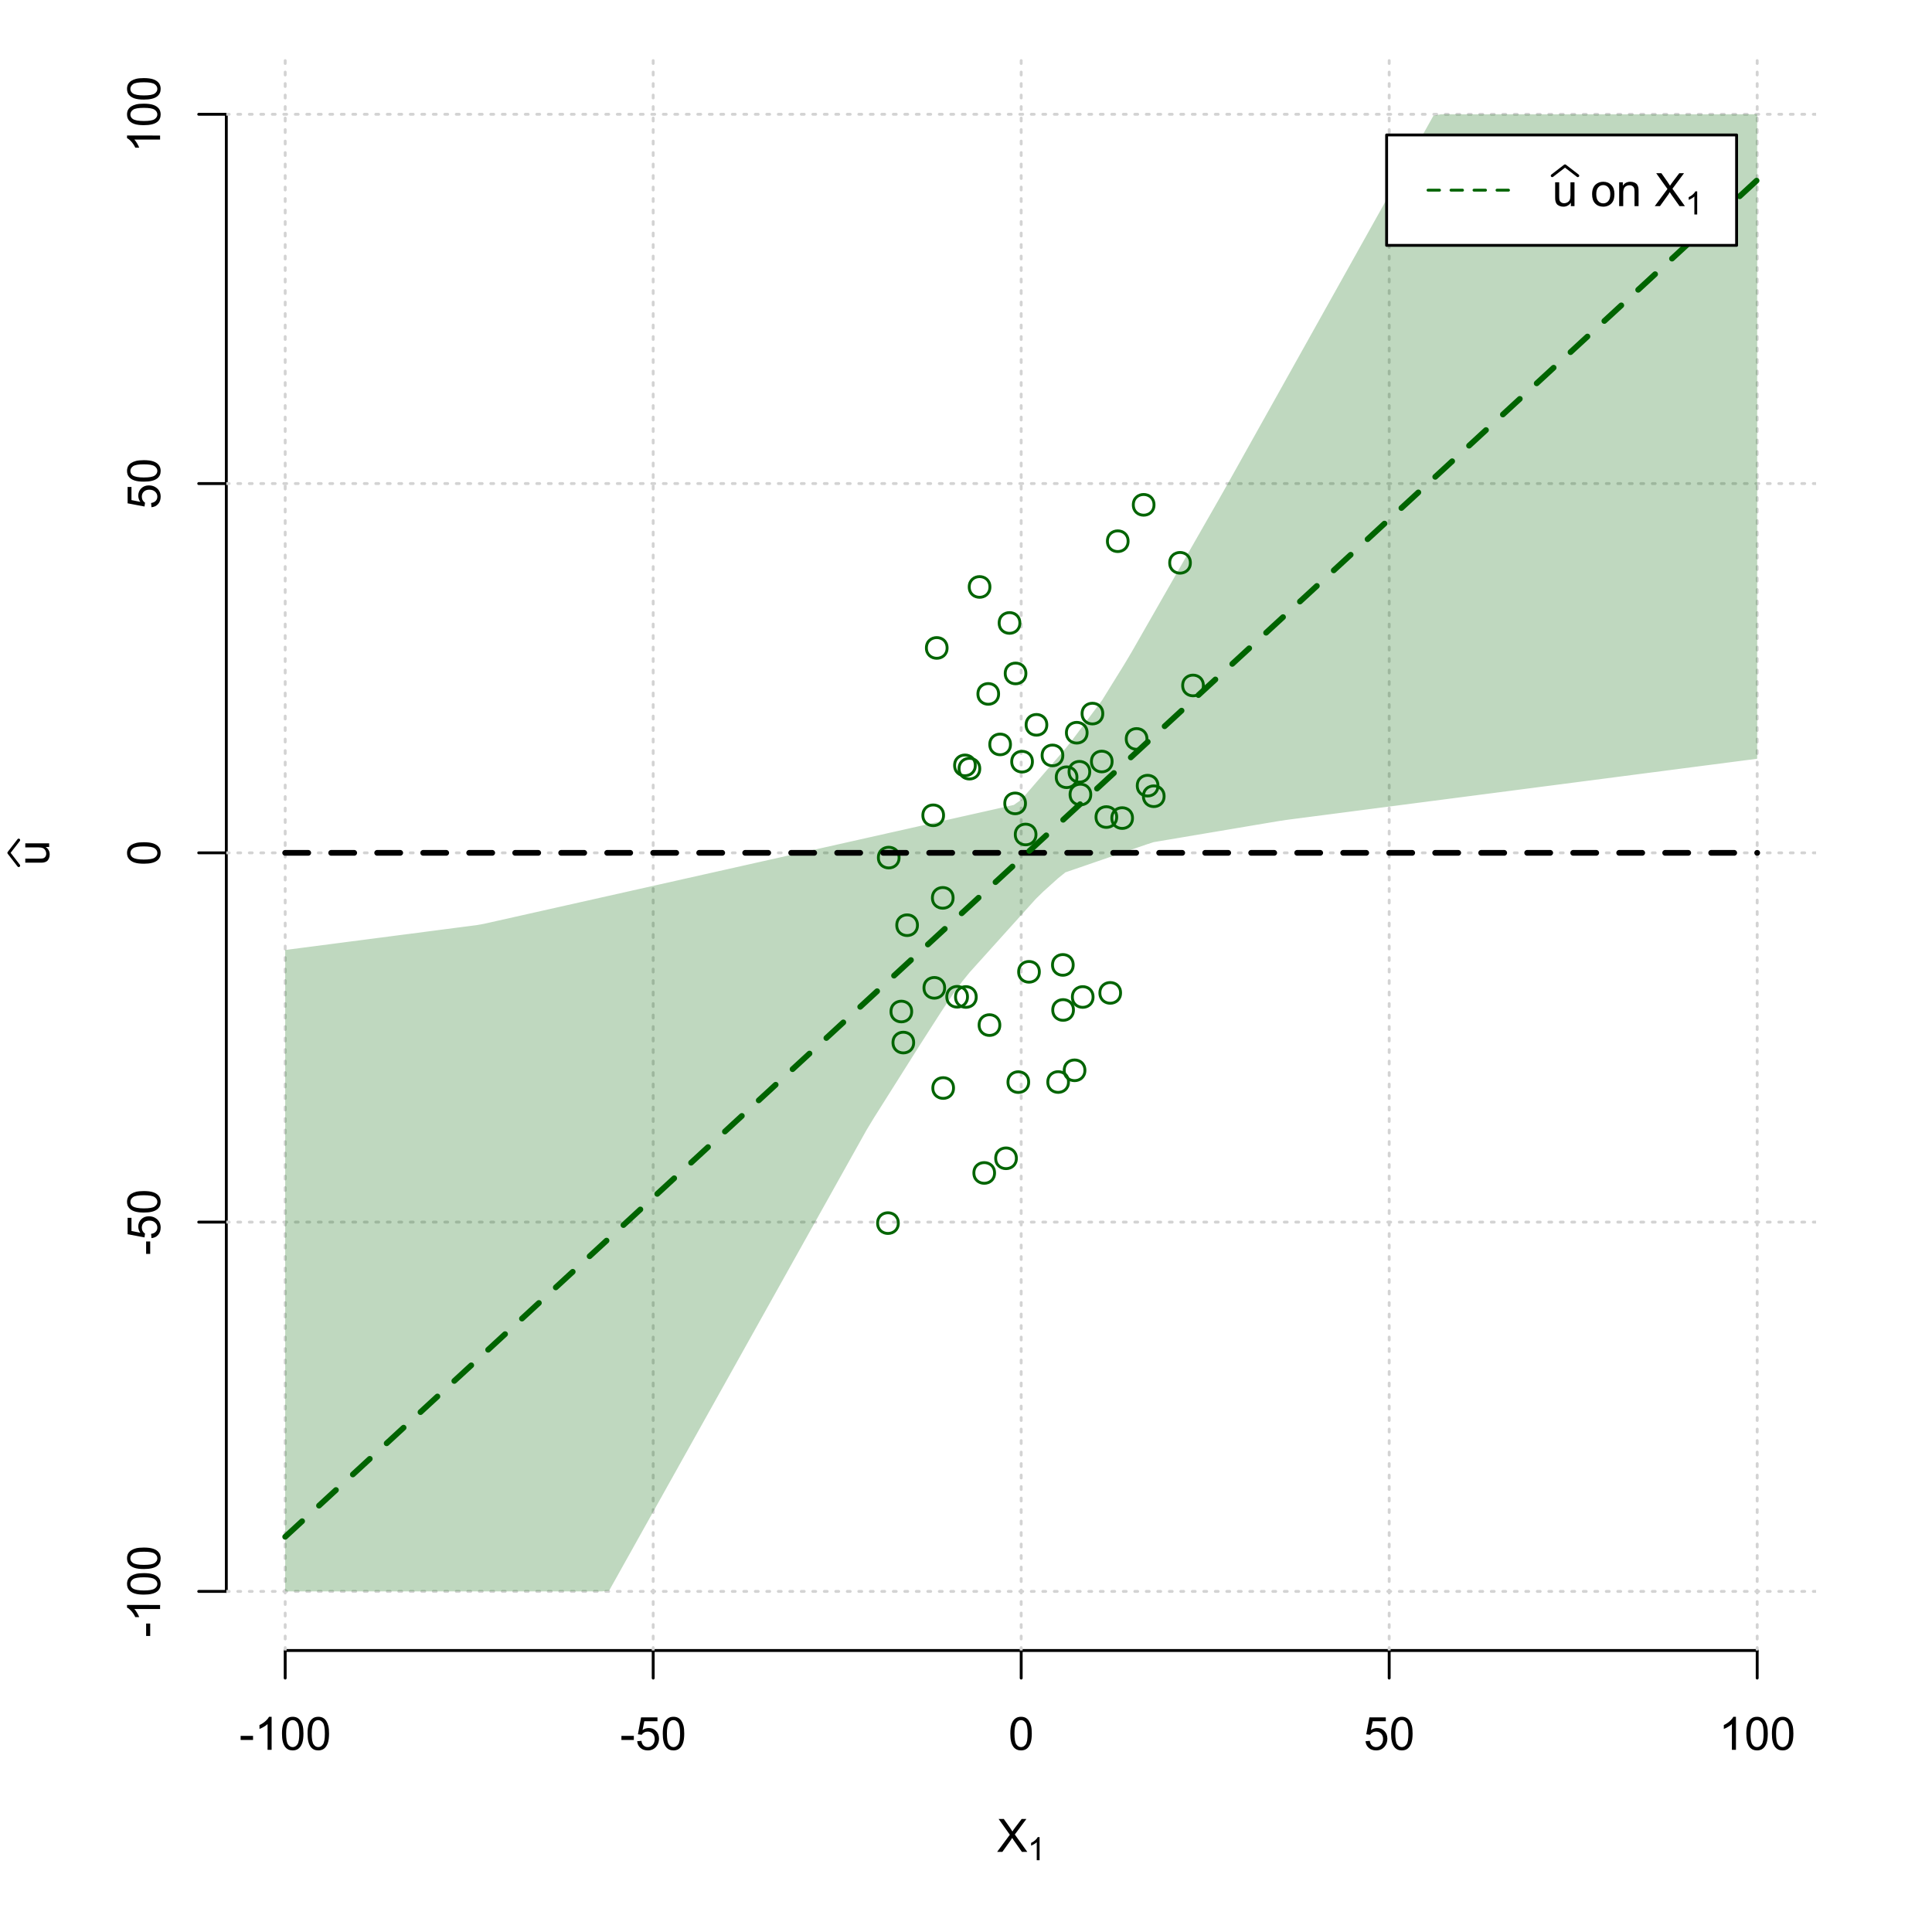<?xml version="1.0" encoding="UTF-8"?>
<svg xmlns="http://www.w3.org/2000/svg" xmlns:xlink="http://www.w3.org/1999/xlink" width="504pt" height="504pt" viewBox="0 0 504 504" version="1.1">
<defs>
<g>
<symbol overflow="visible" id="glyph0-0">
<path style="stroke:none;" d="M 1.5 0 L 1.5 -7.5 L 7.5 -7.5 L 7.5 0 Z M 1.688 -0.188 L 7.312 -0.188 L 7.312 -7.312 L 1.688 -7.312 Z M 1.688 -0.188 "/>
</symbol>
<symbol overflow="visible" id="glyph0-1">
<path style="stroke:none;" d="M 0.055 0 L 3.375 -4.477 L 0.445 -8.59 L 1.797 -8.59 L 3.359 -6.387 C 3.68 -5.93 3.91 -5.578 4.047 -5.332 C 4.238 -5.645 4.465 -5.969 4.727 -6.312 L 6.457 -8.59 L 7.695 -8.59 L 4.676 -4.539 L 7.93 0 L 6.523 0 L 4.359 -3.062 C 4.238 -3.238 4.113 -3.43 3.984 -3.641 C 3.789 -3.324 3.652 -3.109 3.574 -2.992 L 1.418 0 Z M 0.055 0 "/>
</symbol>
<symbol overflow="visible" id="glyph0-2">
<path style="stroke:none;" d="M 0.383 -2.578 L 0.383 -3.641 L 3.621 -3.641 L 3.621 -2.578 Z M 0.383 -2.578 "/>
</symbol>
<symbol overflow="visible" id="glyph0-3">
<path style="stroke:none;" d="M 4.469 0 L 3.414 0 L 3.414 -6.719 C 3.16 -6.477 2.828 -6.234 2.414 -5.996 C 2 -5.75 1.629 -5.57 1.305 -5.449 L 1.305 -6.469 C 1.895 -6.742 2.41 -7.078 2.852 -7.477 C 3.293 -7.871 3.605 -8.254 3.789 -8.625 L 4.469 -8.625 Z M 4.469 0 "/>
</symbol>
<symbol overflow="visible" id="glyph0-4">
<path style="stroke:none;" d="M 0.5 -4.234 C 0.496 -5.246 0.602 -6.062 0.812 -6.688 C 1.02 -7.305 1.328 -7.785 1.742 -8.121 C 2.148 -8.457 2.668 -8.625 3.297 -8.625 C 3.758 -8.625 4.164 -8.531 4.512 -8.348 C 4.855 -8.16 5.141 -7.891 5.371 -7.543 C 5.594 -7.191 5.773 -6.766 5.906 -6.266 C 6.035 -5.762 6.098 -5.086 6.102 -4.234 C 6.098 -3.227 5.996 -2.414 5.789 -1.797 C 5.578 -1.176 5.266 -0.695 4.859 -0.359 C 4.445 -0.02 3.926 0.145 3.297 0.148 C 2.465 0.145 1.816 -0.148 1.348 -0.742 C 0.781 -1.457 0.496 -2.621 0.5 -4.234 Z M 1.582 -4.234 C 1.582 -2.824 1.746 -1.887 2.074 -1.418 C 2.402 -0.949 2.809 -0.715 3.297 -0.719 C 3.777 -0.715 4.184 -0.949 4.52 -1.422 C 4.848 -1.887 5.016 -2.824 5.016 -4.234 C 5.016 -5.648 4.848 -6.59 4.52 -7.055 C 4.184 -7.516 3.773 -7.746 3.289 -7.75 C 2.801 -7.746 2.414 -7.543 2.125 -7.137 C 1.762 -6.613 1.582 -5.645 1.582 -4.234 Z M 1.582 -4.234 "/>
</symbol>
<symbol overflow="visible" id="glyph0-5">
<path style="stroke:none;" d="M 0.5 -2.25 L 1.605 -2.344 C 1.684 -1.805 1.871 -1.398 2.176 -1.125 C 2.473 -0.852 2.836 -0.715 3.258 -0.719 C 3.766 -0.715 4.195 -0.906 4.547 -1.293 C 4.898 -1.672 5.074 -2.18 5.074 -2.82 C 5.074 -3.414 4.902 -3.891 4.566 -4.242 C 4.227 -4.59 3.785 -4.762 3.242 -4.766 C 2.898 -4.762 2.594 -4.684 2.32 -4.531 C 2.047 -4.375 1.832 -4.176 1.676 -3.93 L 0.688 -4.062 L 1.516 -8.473 L 5.789 -8.473 L 5.789 -7.465 L 2.359 -7.465 L 1.898 -5.156 C 2.414 -5.516 2.953 -5.695 3.523 -5.695 C 4.27 -5.695 4.902 -5.434 5.422 -4.914 C 5.934 -4.395 6.191 -3.727 6.195 -2.914 C 6.191 -2.133 5.965 -1.461 5.516 -0.898 C 4.961 -0.199 4.211 0.145 3.258 0.148 C 2.477 0.145 1.836 -0.07 1.344 -0.508 C 0.844 -0.941 0.562 -1.523 0.5 -2.25 Z M 0.5 -2.25 "/>
</symbol>
<symbol overflow="visible" id="glyph0-6">
<path style="stroke:none;" d="M 4.867 0 L 4.867 -0.914 C 4.379 -0.211 3.723 0.141 2.895 0.141 C 2.527 0.141 2.184 0.07 1.867 -0.07 C 1.547 -0.211 1.309 -0.387 1.156 -0.602 C 1 -0.812 0.895 -1.074 0.832 -1.383 C 0.785 -1.59 0.762 -1.918 0.766 -2.367 L 0.766 -6.223 L 1.82 -6.223 L 1.82 -2.773 C 1.816 -2.219 1.84 -1.848 1.887 -1.656 C 1.949 -1.379 2.09 -1.16 2.309 -1.004 C 2.523 -0.84 2.789 -0.762 3.105 -0.766 C 3.418 -0.762 3.715 -0.844 3.996 -1.008 C 4.273 -1.172 4.469 -1.391 4.586 -1.672 C 4.699 -1.949 4.758 -2.355 4.758 -2.891 L 4.758 -6.223 L 5.812 -6.223 L 5.812 0 Z M 4.867 0 "/>
</symbol>
<symbol overflow="visible" id="glyph0-7">
<path style="stroke:none;" d=""/>
</symbol>
<symbol overflow="visible" id="glyph0-8">
<path style="stroke:none;" d="M 0.398 -3.109 C 0.398 -4.262 0.719 -5.117 1.359 -5.672 C 1.895 -6.133 2.547 -6.363 3.316 -6.363 C 4.172 -6.363 4.871 -6.082 5.414 -5.52 C 5.953 -4.957 6.223 -4.184 6.227 -3.199 C 6.223 -2.398 6.102 -1.766 5.867 -1.309 C 5.625 -0.848 5.277 -0.492 4.82 -0.238 C 4.359 0.016 3.859 0.141 3.316 0.141 C 2.441 0.141 1.734 -0.137 1.203 -0.695 C 0.664 -1.254 0.398 -2.059 0.398 -3.109 Z M 1.484 -3.109 C 1.48 -2.309 1.656 -1.711 2.004 -1.32 C 2.348 -0.922 2.785 -0.727 3.316 -0.727 C 3.84 -0.727 4.273 -0.926 4.621 -1.324 C 4.969 -1.723 5.145 -2.328 5.145 -3.148 C 5.145 -3.914 4.969 -4.496 4.617 -4.895 C 4.266 -5.289 3.832 -5.488 3.316 -5.492 C 2.785 -5.488 2.348 -5.293 2.004 -4.898 C 1.656 -4.5 1.48 -3.902 1.484 -3.109 Z M 1.484 -3.109 "/>
</symbol>
<symbol overflow="visible" id="glyph0-9">
<path style="stroke:none;" d="M 0.789 0 L 0.789 -6.223 L 1.742 -6.223 L 1.742 -5.336 C 2.195 -6.02 2.855 -6.363 3.719 -6.363 C 4.09 -6.363 4.434 -6.293 4.754 -6.16 C 5.066 -6.023 5.305 -5.848 5.461 -5.633 C 5.617 -5.41 5.727 -5.152 5.789 -4.852 C 5.828 -4.656 5.848 -4.312 5.848 -3.828 L 5.848 0 L 4.793 0 L 4.793 -3.785 C 4.793 -4.215 4.75 -4.535 4.668 -4.75 C 4.586 -4.961 4.441 -5.129 4.234 -5.258 C 4.023 -5.383 3.777 -5.449 3.5 -5.449 C 3.047 -5.449 2.66 -5.305 2.332 -5.02 C 2.004 -4.734 1.84 -4.195 1.844 -3.398 L 1.844 0 Z M 0.789 0 "/>
</symbol>
<symbol overflow="visible" id="glyph1-0">
<path style="stroke:none;" d="M 1.051 0 L 1.051 -5.25 L 5.25 -5.25 L 5.25 0 Z M 1.18 -0.133 L 5.117 -0.133 L 5.117 -5.117 L 1.18 -5.117 Z M 1.18 -0.133 "/>
</symbol>
<symbol overflow="visible" id="glyph1-1">
<path style="stroke:none;" d="M 3.129 0 L 2.391 0 L 2.391 -4.703 C 2.211 -4.531 1.977 -4.363 1.691 -4.195 C 1.398 -4.023 1.141 -3.895 0.914 -3.812 L 0.914 -4.527 C 1.328 -4.719 1.688 -4.953 1.996 -5.234 C 2.305 -5.508 2.523 -5.777 2.652 -6.039 L 3.129 -6.039 Z M 3.129 0 "/>
</symbol>
<symbol overflow="visible" id="glyph2-0">
<path style="stroke:none;" d="M 0 -1.5 L -7.5 -1.5 L -7.5 -7.5 L 0 -7.5 Z M -0.188 -1.688 L -0.188 -7.312 L -7.312 -7.312 L -7.312 -1.688 Z M -0.188 -1.688 "/>
</symbol>
<symbol overflow="visible" id="glyph2-1">
<path style="stroke:none;" d="M 0 -4.867 L -0.914 -4.867 C -0.211 -4.379 0.141 -3.723 0.141 -2.895 C 0.141 -2.527 0.07 -2.184 -0.07 -1.867 C -0.211 -1.547 -0.387 -1.309 -0.598 -1.156 C -0.809 -1 -1.07 -0.895 -1.383 -0.832 C -1.59 -0.789 -1.918 -0.766 -2.367 -0.77 L -6.223 -0.77 L -6.223 -1.824 L -2.773 -1.824 C -2.219 -1.82 -1.848 -1.844 -1.656 -1.887 C -1.379 -1.949 -1.16 -2.09 -1.004 -2.309 C -0.84 -2.523 -0.762 -2.789 -0.766 -3.105 C -0.762 -3.418 -0.844 -3.715 -1.008 -3.996 C -1.172 -4.273 -1.391 -4.469 -1.672 -4.586 C -1.945 -4.699 -2.352 -4.758 -2.887 -4.758 L -6.223 -4.758 L -6.223 -5.812 L 0 -5.812 Z M 0 -4.867 "/>
</symbol>
<symbol overflow="visible" id="glyph2-2">
<path style="stroke:none;" d="M -2.578 -0.383 L -3.641 -0.383 L -3.641 -3.621 L -2.578 -3.621 Z M -2.578 -0.383 "/>
</symbol>
<symbol overflow="visible" id="glyph2-3">
<path style="stroke:none;" d="M 0 -4.469 L 0 -3.414 L -6.719 -3.418 C -6.477 -3.16 -6.234 -2.828 -5.996 -2.418 C -5.75 -2.004 -5.57 -1.633 -5.449 -1.309 L -6.469 -1.309 C -6.742 -1.895 -7.078 -2.41 -7.477 -2.852 C -7.871 -3.293 -8.254 -3.605 -8.625 -3.793 L -8.625 -4.473 Z M 0 -4.469 "/>
</symbol>
<symbol overflow="visible" id="glyph2-4">
<path style="stroke:none;" d="M -4.234 -0.5 C -5.246 -0.496 -6.062 -0.602 -6.688 -0.812 C -7.305 -1.02 -7.785 -1.328 -8.121 -1.742 C -8.457 -2.152 -8.625 -2.672 -8.625 -3.301 C -8.625 -3.758 -8.531 -4.164 -8.348 -4.512 C -8.16 -4.859 -7.891 -5.145 -7.543 -5.371 C -7.191 -5.594 -6.766 -5.773 -6.266 -5.906 C -5.762 -6.035 -5.086 -6.098 -4.234 -6.102 C -3.223 -6.098 -2.41 -5.996 -1.793 -5.789 C -1.176 -5.578 -0.695 -5.266 -0.359 -4.859 C -0.02 -4.445 0.145 -3.926 0.148 -3.297 C 0.145 -2.465 -0.148 -1.816 -0.742 -1.348 C -1.457 -0.781 -2.621 -0.496 -4.234 -0.5 Z M -4.234 -1.582 C -2.824 -1.582 -1.887 -1.746 -1.418 -2.074 C -0.949 -2.402 -0.715 -2.809 -0.719 -3.297 C -0.715 -3.777 -0.949 -4.184 -1.422 -4.52 C -1.887 -4.848 -2.824 -5.016 -4.234 -5.016 C -5.648 -5.016 -6.59 -4.848 -7.055 -4.52 C -7.516 -4.188 -7.746 -3.777 -7.75 -3.289 C -7.746 -2.801 -7.543 -2.414 -7.137 -2.129 C -6.613 -1.762 -5.645 -1.582 -4.234 -1.582 Z M -4.234 -1.582 "/>
</symbol>
<symbol overflow="visible" id="glyph2-5">
<path style="stroke:none;" d="M -2.25 -0.5 L -2.344 -1.605 C -1.805 -1.684 -1.398 -1.871 -1.125 -2.176 C -0.852 -2.473 -0.715 -2.836 -0.719 -3.258 C -0.715 -3.766 -0.906 -4.195 -1.293 -4.547 C -1.672 -4.898 -2.18 -5.074 -2.816 -5.074 C -3.414 -5.074 -3.891 -4.902 -4.242 -4.566 C -4.59 -4.227 -4.762 -3.785 -4.766 -3.242 C -4.762 -2.898 -4.684 -2.594 -4.531 -2.32 C -4.375 -2.047 -4.176 -1.832 -3.93 -1.676 L -4.062 -0.688 L -8.473 -1.52 L -8.473 -5.789 L -7.465 -5.789 L -7.465 -2.363 L -5.156 -1.898 C -5.516 -2.414 -5.695 -2.953 -5.695 -3.523 C -5.695 -4.27 -5.434 -4.902 -4.914 -5.422 C -4.395 -5.934 -3.727 -6.191 -2.91 -6.195 C -2.133 -6.191 -1.461 -5.965 -0.895 -5.516 C -0.199 -4.961 0.145 -4.211 0.148 -3.258 C 0.145 -2.477 -0.07 -1.836 -0.508 -1.344 C -0.941 -0.848 -1.523 -0.566 -2.25 -0.5 Z M -2.25 -0.5 "/>
</symbol>
</g>
<clipPath id="clip1">
  <path d="M 74 14.398 L 75 14.398 L 75 430.559 L 74 430.559 Z M 74 14.398 "/>
</clipPath>
<clipPath id="clip2">
  <path d="M 170 14.398 L 171 14.398 L 171 430.559 L 170 430.559 Z M 170 14.398 "/>
</clipPath>
<clipPath id="clip3">
  <path d="M 266 14.398 L 267 14.398 L 267 430.559 L 266 430.559 Z M 266 14.398 "/>
</clipPath>
<clipPath id="clip4">
  <path d="M 362 14.398 L 363 14.398 L 363 430.559 L 362 430.559 Z M 362 14.398 "/>
</clipPath>
<clipPath id="clip5">
  <path d="M 458 14.398 L 459 14.398 L 459 430.559 L 458 430.559 Z M 458 14.398 "/>
</clipPath>
<clipPath id="clip6">
  <path d="M 59.039 414 L 473.758 414 L 473.758 416 L 59.039 416 Z M 59.039 414 "/>
</clipPath>
<clipPath id="clip7">
  <path d="M 59.039 318 L 473.758 318 L 473.758 320 L 59.039 320 Z M 59.039 318 "/>
</clipPath>
<clipPath id="clip8">
  <path d="M 59.039 222 L 473.758 222 L 473.758 223 L 59.039 223 Z M 59.039 222 "/>
</clipPath>
<clipPath id="clip9">
  <path d="M 59.039 125 L 473.758 125 L 473.758 127 L 59.039 127 Z M 59.039 125 "/>
</clipPath>
<clipPath id="clip10">
  <path d="M 59.039 29 L 473.758 29 L 473.758 31 L 59.039 31 Z M 59.039 29 "/>
</clipPath>
</defs>
<g id="surface1326">
<rect x="0" y="0" width="504" height="504" style="fill:rgb(100%,100%,100%);fill-opacity:1;stroke:none;"/>
<g style="fill:rgb(0%,0%,0%);fill-opacity:1;">
  <use xlink:href="#glyph0-1" x="260.062" y="483.102"/>
</g>
<g style="fill:rgb(0%,0%,0%);fill-opacity:1;">
  <use xlink:href="#glyph1-1" x="268.066" y="485.281"/>
</g>
<g style="fill:rgb(0%,0%,0%);fill-opacity:1;">
  <use xlink:href="#glyph2-1" x="12.82" y="225.816"/>
</g>
<path style="fill:none;stroke-width:0.75;stroke-linecap:round;stroke-linejoin:round;stroke:rgb(0%,0%,0%);stroke-opacity:1;stroke-miterlimit:10;" d="M 4.879 225.816 L 2.301 222.48 L 4.879 219.145 "/>
<path style="fill:none;stroke-width:0.75;stroke-linecap:round;stroke-linejoin:round;stroke:rgb(0%,0%,0%);stroke-opacity:1;stroke-miterlimit:10;" d="M 74.398 430.559 L 458.398 430.559 "/>
<path style="fill:none;stroke-width:0.75;stroke-linecap:round;stroke-linejoin:round;stroke:rgb(0%,0%,0%);stroke-opacity:1;stroke-miterlimit:10;" d="M 74.398 430.559 L 74.398 437.762 "/>
<path style="fill:none;stroke-width:0.75;stroke-linecap:round;stroke-linejoin:round;stroke:rgb(0%,0%,0%);stroke-opacity:1;stroke-miterlimit:10;" d="M 170.398 430.559 L 170.398 437.762 "/>
<path style="fill:none;stroke-width:0.75;stroke-linecap:round;stroke-linejoin:round;stroke:rgb(0%,0%,0%);stroke-opacity:1;stroke-miterlimit:10;" d="M 266.398 430.559 L 266.398 437.762 "/>
<path style="fill:none;stroke-width:0.75;stroke-linecap:round;stroke-linejoin:round;stroke:rgb(0%,0%,0%);stroke-opacity:1;stroke-miterlimit:10;" d="M 362.398 430.559 L 362.398 437.762 "/>
<path style="fill:none;stroke-width:0.75;stroke-linecap:round;stroke-linejoin:round;stroke:rgb(0%,0%,0%);stroke-opacity:1;stroke-miterlimit:10;" d="M 458.398 430.559 L 458.398 437.762 "/>
<g style="fill:rgb(0%,0%,0%);fill-opacity:1;">
  <use xlink:href="#glyph0-2" x="62.391" y="456.48"/>
  <use xlink:href="#glyph0-3" x="66.387" y="456.48"/>
  <use xlink:href="#glyph0-4" x="73.061" y="456.48"/>
  <use xlink:href="#glyph0-4" x="79.734" y="456.48"/>
</g>
<g style="fill:rgb(0%,0%,0%);fill-opacity:1;">
  <use xlink:href="#glyph0-2" x="161.727" y="456.48"/>
  <use xlink:href="#glyph0-5" x="165.723" y="456.48"/>
  <use xlink:href="#glyph0-4" x="172.396" y="456.48"/>
</g>
<g style="fill:rgb(0%,0%,0%);fill-opacity:1;">
  <use xlink:href="#glyph0-4" x="263.062" y="456.48"/>
</g>
<g style="fill:rgb(0%,0%,0%);fill-opacity:1;">
  <use xlink:href="#glyph0-5" x="355.727" y="456.48"/>
  <use xlink:href="#glyph0-4" x="362.4" y="456.48"/>
</g>
<g style="fill:rgb(0%,0%,0%);fill-opacity:1;">
  <use xlink:href="#glyph0-3" x="448.387" y="456.48"/>
  <use xlink:href="#glyph0-4" x="455.061" y="456.48"/>
  <use xlink:href="#glyph0-4" x="461.734" y="456.48"/>
</g>
<path style="fill:none;stroke-width:0.75;stroke-linecap:round;stroke-linejoin:round;stroke:rgb(0%,0%,0%);stroke-opacity:1;stroke-miterlimit:10;" d="M 59.039 415.148 L 59.039 29.812 "/>
<path style="fill:none;stroke-width:0.75;stroke-linecap:round;stroke-linejoin:round;stroke:rgb(0%,0%,0%);stroke-opacity:1;stroke-miterlimit:10;" d="M 59.039 415.148 L 51.84 415.148 "/>
<path style="fill:none;stroke-width:0.75;stroke-linecap:round;stroke-linejoin:round;stroke:rgb(0%,0%,0%);stroke-opacity:1;stroke-miterlimit:10;" d="M 59.039 318.812 L 51.84 318.812 "/>
<path style="fill:none;stroke-width:0.75;stroke-linecap:round;stroke-linejoin:round;stroke:rgb(0%,0%,0%);stroke-opacity:1;stroke-miterlimit:10;" d="M 59.039 222.48 L 51.84 222.48 "/>
<path style="fill:none;stroke-width:0.75;stroke-linecap:round;stroke-linejoin:round;stroke:rgb(0%,0%,0%);stroke-opacity:1;stroke-miterlimit:10;" d="M 59.039 126.148 L 51.84 126.148 "/>
<path style="fill:none;stroke-width:0.75;stroke-linecap:round;stroke-linejoin:round;stroke:rgb(0%,0%,0%);stroke-opacity:1;stroke-miterlimit:10;" d="M 59.039 29.812 L 51.84 29.812 "/>
<g style="fill:rgb(0%,0%,0%);fill-opacity:1;">
  <use xlink:href="#glyph2-2" x="41.762" y="427.156"/>
  <use xlink:href="#glyph2-3" x="41.762" y="423.16"/>
  <use xlink:href="#glyph2-4" x="41.762" y="416.486"/>
  <use xlink:href="#glyph2-4" x="41.762" y="409.812"/>
</g>
<g style="fill:rgb(0%,0%,0%);fill-opacity:1;">
  <use xlink:href="#glyph2-2" x="41.762" y="327.484"/>
  <use xlink:href="#glyph2-5" x="41.762" y="323.488"/>
  <use xlink:href="#glyph2-4" x="41.762" y="316.814"/>
</g>
<g style="fill:rgb(0%,0%,0%);fill-opacity:1;">
  <use xlink:href="#glyph2-4" x="41.762" y="225.816"/>
</g>
<g style="fill:rgb(0%,0%,0%);fill-opacity:1;">
  <use xlink:href="#glyph2-5" x="41.762" y="132.82"/>
  <use xlink:href="#glyph2-4" x="41.762" y="126.146"/>
</g>
<g style="fill:rgb(0%,0%,0%);fill-opacity:1;">
  <use xlink:href="#glyph2-3" x="41.762" y="39.824"/>
  <use xlink:href="#glyph2-4" x="41.762" y="33.15"/>
  <use xlink:href="#glyph2-4" x="41.762" y="26.477"/>
</g>
<g clip-path="url(#clip1)" clip-rule="nonzero">
<path style="fill:none;stroke-width:0.75;stroke-linecap:round;stroke-linejoin:round;stroke:rgb(82.745%,82.745%,82.745%);stroke-opacity:1;stroke-dasharray:0.75,2.25;stroke-miterlimit:10;" d="M 74.398 430.559 L 74.398 14.398 "/>
</g>
<g clip-path="url(#clip2)" clip-rule="nonzero">
<path style="fill:none;stroke-width:0.75;stroke-linecap:round;stroke-linejoin:round;stroke:rgb(82.745%,82.745%,82.745%);stroke-opacity:1;stroke-dasharray:0.75,2.25;stroke-miterlimit:10;" d="M 170.398 430.559 L 170.398 14.398 "/>
</g>
<g clip-path="url(#clip3)" clip-rule="nonzero">
<path style="fill:none;stroke-width:0.75;stroke-linecap:round;stroke-linejoin:round;stroke:rgb(82.745%,82.745%,82.745%);stroke-opacity:1;stroke-dasharray:0.75,2.25;stroke-miterlimit:10;" d="M 266.398 430.559 L 266.398 14.398 "/>
</g>
<g clip-path="url(#clip4)" clip-rule="nonzero">
<path style="fill:none;stroke-width:0.75;stroke-linecap:round;stroke-linejoin:round;stroke:rgb(82.745%,82.745%,82.745%);stroke-opacity:1;stroke-dasharray:0.75,2.25;stroke-miterlimit:10;" d="M 362.398 430.559 L 362.398 14.398 "/>
</g>
<g clip-path="url(#clip5)" clip-rule="nonzero">
<path style="fill:none;stroke-width:0.75;stroke-linecap:round;stroke-linejoin:round;stroke:rgb(82.745%,82.745%,82.745%);stroke-opacity:1;stroke-dasharray:0.75,2.25;stroke-miterlimit:10;" d="M 458.398 430.559 L 458.398 14.398 "/>
</g>
<g clip-path="url(#clip6)" clip-rule="nonzero">
<path style="fill:none;stroke-width:0.75;stroke-linecap:round;stroke-linejoin:round;stroke:rgb(82.745%,82.745%,82.745%);stroke-opacity:1;stroke-dasharray:0.75,2.25;stroke-miterlimit:10;" d="M 59.039 415.148 L 473.762 415.148 "/>
</g>
<g clip-path="url(#clip7)" clip-rule="nonzero">
<path style="fill:none;stroke-width:0.75;stroke-linecap:round;stroke-linejoin:round;stroke:rgb(82.745%,82.745%,82.745%);stroke-opacity:1;stroke-dasharray:0.75,2.25;stroke-miterlimit:10;" d="M 59.039 318.812 L 473.762 318.812 "/>
</g>
<g clip-path="url(#clip8)" clip-rule="nonzero">
<path style="fill:none;stroke-width:0.75;stroke-linecap:round;stroke-linejoin:round;stroke:rgb(82.745%,82.745%,82.745%);stroke-opacity:1;stroke-dasharray:0.75,2.25;stroke-miterlimit:10;" d="M 59.039 222.48 L 473.762 222.48 "/>
</g>
<g clip-path="url(#clip9)" clip-rule="nonzero">
<path style="fill:none;stroke-width:0.75;stroke-linecap:round;stroke-linejoin:round;stroke:rgb(82.745%,82.745%,82.745%);stroke-opacity:1;stroke-dasharray:0.75,2.25;stroke-miterlimit:10;" d="M 59.039 126.148 L 473.762 126.148 "/>
</g>
<g clip-path="url(#clip10)" clip-rule="nonzero">
<path style="fill:none;stroke-width:0.75;stroke-linecap:round;stroke-linejoin:round;stroke:rgb(82.745%,82.745%,82.745%);stroke-opacity:1;stroke-dasharray:0.75,2.25;stroke-miterlimit:10;" d="M 59.039 29.812 L 473.762 29.812 "/>
</g>
<path style=" stroke:none;fill-rule:nonzero;fill:rgb(0%,39.216%,0%);fill-opacity:0.251;" d="M 74.398 272.773 L 74.398 247.824 L 76.32 247.574 L 78.238 247.324 L 80.16 247.078 L 82.078 246.828 L 85.922 246.328 L 87.84 246.078 L 89.762 245.828 L 91.68 245.578 L 93.602 245.332 L 95.52 245.082 L 97.441 244.832 L 99.359 244.582 L 101.281 244.332 L 103.199 244.082 L 105.121 243.832 L 107.039 243.586 L 108.961 243.336 L 110.879 243.086 L 112.801 242.836 L 114.719 242.586 L 116.641 242.336 L 118.559 242.086 L 120.48 241.836 L 122.398 241.59 L 124.32 241.34 L 126.238 241 L 128.16 240.57 L 130.078 240.137 L 133.922 239.277 L 135.84 238.848 L 137.762 238.414 L 139.68 237.984 L 141.602 237.555 L 143.52 237.121 L 145.441 236.691 L 147.359 236.262 L 149.281 235.832 L 151.199 235.398 L 153.121 234.969 L 155.039 234.539 L 156.961 234.105 L 158.879 233.676 L 160.801 233.246 L 162.719 232.816 L 164.641 232.383 L 166.559 231.953 L 168.48 231.523 L 170.398 231.09 L 172.32 230.66 L 174.238 230.23 L 176.16 229.801 L 178.078 229.367 L 181.922 228.508 L 183.84 228.074 L 185.762 227.645 L 187.68 227.215 L 189.602 226.785 L 191.52 226.352 L 193.441 225.922 L 195.359 225.492 L 197.281 225.059 L 199.199 224.629 L 201.121 224.199 L 203.039 223.77 L 204.961 223.336 L 206.879 222.906 L 208.801 222.477 L 210.719 222.043 L 212.641 221.613 L 214.559 221.184 L 216.48 220.754 L 218.398 220.32 L 220.32 219.891 L 222.238 219.461 L 224.16 219.027 L 226.078 218.598 L 229.922 217.738 L 231.84 217.305 L 233.762 216.875 L 235.68 216.445 L 237.602 216.012 L 239.52 215.582 L 241.441 215.152 L 243.359 214.723 L 245.281 214.289 L 247.199 213.859 L 249.121 213.43 L 251.039 212.996 L 252.961 212.566 L 254.879 212.137 L 256.801 211.707 L 258.719 211.273 L 260.641 210.844 L 262.559 210.414 L 264.48 209.98 L 266.398 208.645 L 268.32 206.426 L 270.238 204.203 L 272.16 201.98 L 274.078 199.762 L 277.922 195.316 L 279.84 192.891 L 281.762 190.332 L 283.68 187.773 L 285.602 185.211 L 287.52 182.637 L 289.441 179.535 L 291.359 176.438 L 293.281 173.34 L 295.199 170.117 L 297.121 166.758 L 299.039 163.398 L 300.961 160.039 L 302.879 156.68 L 304.801 153.32 L 306.719 149.961 L 308.641 146.598 L 310.559 143.238 L 312.48 139.879 L 314.398 136.52 L 316.32 133.16 L 318.238 129.801 L 320.16 126.402 L 322.078 122.965 L 324 119.531 L 325.922 116.094 L 327.84 112.66 L 329.762 109.223 L 331.68 105.789 L 333.602 102.355 L 335.52 98.918 L 337.441 95.484 L 339.359 92.047 L 341.281 88.613 L 343.199 85.176 L 345.121 81.742 L 347.039 78.305 L 348.961 74.871 L 350.879 71.434 L 352.801 68 L 354.719 64.562 L 356.641 61.129 L 358.559 57.691 L 360.48 54.258 L 362.398 50.82 L 364.32 47.387 L 366.238 43.949 L 368.16 40.516 L 370.078 37.078 L 372 33.645 L 373.922 30.207 L 375.84 29.812 L 458.398 29.812 L 458.398 197.93 L 456.48 198.18 L 454.559 198.43 L 452.641 198.68 L 450.719 198.93 L 448.801 199.18 L 446.879 199.43 L 444.961 199.676 L 443.039 199.926 L 441.121 200.176 L 439.199 200.426 L 437.281 200.676 L 435.359 200.926 L 433.441 201.176 L 431.52 201.426 L 429.602 201.672 L 427.68 201.922 L 425.762 202.172 L 423.84 202.422 L 421.922 202.672 L 418.078 203.172 L 416.16 203.418 L 414.238 203.668 L 412.32 203.918 L 410.398 204.168 L 408.48 204.418 L 406.559 204.668 L 404.641 204.918 L 402.719 205.164 L 400.801 205.414 L 398.879 205.664 L 396.961 205.914 L 395.039 206.164 L 393.121 206.414 L 391.199 206.664 L 389.281 206.914 L 387.359 207.16 L 385.441 207.41 L 383.52 207.66 L 381.602 207.91 L 379.68 208.16 L 377.762 208.41 L 375.84 208.66 L 373.922 208.906 L 370.078 209.406 L 368.16 209.656 L 366.238 209.906 L 364.32 210.156 L 362.398 210.406 L 360.48 210.652 L 358.559 210.902 L 356.641 211.152 L 354.719 211.402 L 352.801 211.652 L 350.879 211.902 L 348.961 212.152 L 347.039 212.402 L 345.121 212.648 L 343.199 212.898 L 341.281 213.148 L 339.359 213.398 L 337.441 213.648 L 335.52 213.898 L 333.602 214.188 L 331.68 214.512 L 329.762 214.832 L 327.84 215.156 L 325.922 215.48 L 322.078 216.129 L 320.16 216.453 L 318.238 216.777 L 316.32 217.098 L 314.398 217.422 L 312.48 217.746 L 310.559 218.07 L 308.641 218.395 L 306.719 218.719 L 304.801 219.039 L 302.879 219.363 L 300.961 219.688 L 299.039 220.309 L 297.121 220.969 L 295.199 221.633 L 293.281 222.293 L 291.359 222.953 L 289.441 223.613 L 287.52 224.273 L 285.602 224.934 L 283.68 225.598 L 281.762 226.258 L 279.84 226.918 L 277.922 227.578 L 276 229.129 L 274.078 230.859 L 272.16 232.59 L 270.238 234.465 L 268.32 236.594 L 266.398 238.727 L 264.48 240.859 L 262.559 242.988 L 260.641 245.121 L 258.719 247.25 L 256.801 249.383 L 254.879 251.516 L 252.961 253.645 L 251.039 256.008 L 249.121 258.637 L 247.199 261.414 L 245.281 264.328 L 243.359 267.316 L 241.441 270.309 L 239.52 273.316 L 237.602 276.359 L 235.68 279.402 L 233.762 282.449 L 231.84 285.492 L 229.922 288.535 L 228 291.578 L 226.078 294.742 L 224.16 298.176 L 222.238 301.613 L 220.32 305.047 L 218.398 308.484 L 216.48 311.918 L 214.559 315.355 L 212.641 318.789 L 210.719 322.227 L 208.801 325.66 L 206.879 329.098 L 204.961 332.531 L 203.039 335.969 L 201.121 339.402 L 199.199 342.84 L 197.281 346.273 L 195.359 349.711 L 193.441 353.145 L 191.52 356.582 L 189.602 360.016 L 187.68 363.453 L 185.762 366.887 L 183.84 370.324 L 181.922 373.758 L 180 377.195 L 178.078 380.629 L 176.16 384.066 L 174.238 387.5 L 172.32 390.938 L 170.398 394.371 L 168.48 397.809 L 166.559 401.242 L 164.641 404.68 L 162.719 408.113 L 160.801 411.551 L 158.879 414.984 L 156.961 415.148 L 74.398 415.148 Z M 74.398 272.773 "/>
<path style="fill:none;stroke-width:0.75;stroke-linecap:round;stroke-linejoin:round;stroke:rgb(0%,39.216%,0%);stroke-opacity:1;stroke-miterlimit:10;" d="M 248.746 283.832 C 248.746 287.434 243.348 287.434 243.348 283.832 C 243.348 280.234 248.746 280.234 248.746 283.832 "/>
<path style="fill:none;stroke-width:0.75;stroke-linecap:round;stroke-linejoin:round;stroke:rgb(0%,39.216%,0%);stroke-opacity:1;stroke-miterlimit:10;" d="M 259.453 305.988 C 259.453 309.586 254.055 309.586 254.055 305.988 C 254.055 302.387 259.453 302.387 259.453 305.988 "/>
<path style="fill:none;stroke-width:0.75;stroke-linecap:round;stroke-linejoin:round;stroke:rgb(0%,39.216%,0%);stroke-opacity:1;stroke-miterlimit:10;" d="M 234.543 223.719 C 234.543 227.32 229.141 227.32 229.141 223.719 C 229.141 220.121 234.543 220.121 234.543 223.719 "/>
<path style="fill:none;stroke-width:0.75;stroke-linecap:round;stroke-linejoin:round;stroke:rgb(0%,39.216%,0%);stroke-opacity:1;stroke-miterlimit:10;" d="M 271.133 253.52 C 271.133 257.121 265.734 257.121 265.734 253.52 C 265.734 249.922 271.133 249.922 271.133 253.52 "/>
<path style="fill:none;stroke-width:0.75;stroke-linecap:round;stroke-linejoin:round;stroke:rgb(0%,39.216%,0%);stroke-opacity:1;stroke-miterlimit:10;" d="M 295.438 213.41 C 295.438 217.012 290.039 217.012 290.039 213.41 C 290.039 209.812 295.438 209.812 295.438 213.41 "/>
<path style="fill:none;stroke-width:0.75;stroke-linecap:round;stroke-linejoin:round;stroke:rgb(0%,39.216%,0%);stroke-opacity:1;stroke-miterlimit:10;" d="M 299.203 192.766 C 299.203 196.367 293.801 196.367 293.801 192.766 C 293.801 189.168 299.203 189.168 299.203 192.766 "/>
<path style="fill:none;stroke-width:0.75;stroke-linecap:round;stroke-linejoin:round;stroke:rgb(0%,39.216%,0%);stroke-opacity:1;stroke-miterlimit:10;" d="M 278.738 282.266 C 278.738 285.867 273.34 285.867 273.34 282.266 C 273.34 278.664 278.738 278.664 278.738 282.266 "/>
<path style="fill:none;stroke-width:0.75;stroke-linecap:round;stroke-linejoin:round;stroke:rgb(0%,39.216%,0%);stroke-opacity:1;stroke-miterlimit:10;" d="M 285.148 260.086 C 285.148 263.684 279.75 263.684 279.75 260.086 C 279.75 256.484 285.148 256.484 285.148 260.086 "/>
<path style="fill:none;stroke-width:0.75;stroke-linecap:round;stroke-linejoin:round;stroke:rgb(0%,39.216%,0%);stroke-opacity:1;stroke-miterlimit:10;" d="M 269.328 198.695 C 269.328 202.297 263.926 202.297 263.926 198.695 C 263.926 195.094 269.328 195.094 269.328 198.695 "/>
<path style="fill:none;stroke-width:0.75;stroke-linecap:round;stroke-linejoin:round;stroke:rgb(0%,39.216%,0%);stroke-opacity:1;stroke-miterlimit:10;" d="M 263.605 194.199 C 263.605 197.797 258.203 197.797 258.203 194.199 C 258.203 190.598 263.605 190.598 263.605 194.199 "/>
<path style="fill:none;stroke-width:0.75;stroke-linecap:round;stroke-linejoin:round;stroke:rgb(0%,39.216%,0%);stroke-opacity:1;stroke-miterlimit:10;" d="M 273.082 189.086 C 273.082 192.688 267.68 192.688 267.68 189.086 C 267.68 185.488 273.082 185.488 273.082 189.086 "/>
<path style="fill:none;stroke-width:0.75;stroke-linecap:round;stroke-linejoin:round;stroke:rgb(0%,39.216%,0%);stroke-opacity:1;stroke-miterlimit:10;" d="M 292.324 259.016 C 292.324 262.617 286.926 262.617 286.926 259.016 C 286.926 255.414 292.324 255.414 292.324 259.016 "/>
<path style="fill:none;stroke-width:0.75;stroke-linecap:round;stroke-linejoin:round;stroke:rgb(0%,39.216%,0%);stroke-opacity:1;stroke-miterlimit:10;" d="M 238.348 271.973 C 238.348 275.574 232.949 275.574 232.949 271.973 C 232.949 268.371 238.348 268.371 238.348 271.973 "/>
<path style="fill:none;stroke-width:0.75;stroke-linecap:round;stroke-linejoin:round;stroke:rgb(0%,39.216%,0%);stroke-opacity:1;stroke-miterlimit:10;" d="M 239.34 241.359 C 239.34 244.957 233.941 244.957 233.941 241.359 C 233.941 237.758 239.34 237.758 239.34 241.359 "/>
<path style="fill:none;stroke-width:0.75;stroke-linecap:round;stroke-linejoin:round;stroke:rgb(0%,39.216%,0%);stroke-opacity:1;stroke-miterlimit:10;" d="M 265.145 302.164 C 265.145 305.762 259.742 305.762 259.742 302.164 C 259.742 298.562 265.145 298.562 265.145 302.164 "/>
<path style="fill:none;stroke-width:0.75;stroke-linecap:round;stroke-linejoin:round;stroke:rgb(0%,39.216%,0%);stroke-opacity:1;stroke-miterlimit:10;" d="M 290.117 198.656 C 290.117 202.254 284.719 202.254 284.719 198.656 C 284.719 195.055 290.117 195.055 290.117 198.656 "/>
<path style="fill:none;stroke-width:0.75;stroke-linecap:round;stroke-linejoin:round;stroke:rgb(0%,39.216%,0%);stroke-opacity:1;stroke-miterlimit:10;" d="M 260.824 267.41 C 260.824 271.012 255.422 271.012 255.422 267.41 C 255.422 263.812 260.824 263.812 260.824 267.41 "/>
<path style="fill:none;stroke-width:0.75;stroke-linecap:round;stroke-linejoin:round;stroke:rgb(0%,39.216%,0%);stroke-opacity:1;stroke-miterlimit:10;" d="M 284.547 207.27 C 284.547 210.867 279.145 210.867 279.145 207.27 C 279.145 203.668 284.547 203.668 284.547 207.27 "/>
<path style="fill:none;stroke-width:0.75;stroke-linecap:round;stroke-linejoin:round;stroke:rgb(0%,39.216%,0%);stroke-opacity:1;stroke-miterlimit:10;" d="M 301.047 131.695 C 301.047 135.297 295.645 135.297 295.645 131.695 C 295.645 128.094 301.047 128.094 301.047 131.695 "/>
<path style="fill:none;stroke-width:0.75;stroke-linecap:round;stroke-linejoin:round;stroke:rgb(0%,39.216%,0%);stroke-opacity:1;stroke-miterlimit:10;" d="M 246.145 212.688 C 246.145 216.289 240.746 216.289 240.746 212.688 C 240.746 209.09 246.145 209.09 246.145 212.688 "/>
<path style="fill:none;stroke-width:0.75;stroke-linecap:round;stroke-linejoin:round;stroke:rgb(0%,39.216%,0%);stroke-opacity:1;stroke-miterlimit:10;" d="M 277.258 197.066 C 277.258 200.668 271.855 200.668 271.855 197.066 C 271.855 193.465 277.258 193.465 277.258 197.066 "/>
<path style="fill:none;stroke-width:0.75;stroke-linecap:round;stroke-linejoin:round;stroke:rgb(0%,39.216%,0%);stroke-opacity:1;stroke-miterlimit:10;" d="M 248.637 234.23 C 248.637 237.828 243.238 237.828 243.238 234.23 C 243.238 230.629 248.637 230.629 248.637 234.23 "/>
<path style="fill:none;stroke-width:0.75;stroke-linecap:round;stroke-linejoin:round;stroke:rgb(0%,39.216%,0%);stroke-opacity:1;stroke-miterlimit:10;" d="M 254.668 260.082 C 254.668 263.684 249.27 263.684 249.27 260.082 C 249.27 256.48 254.668 256.48 254.668 260.082 "/>
<path style="fill:none;stroke-width:0.75;stroke-linecap:round;stroke-linejoin:round;stroke:rgb(0%,39.216%,0%);stroke-opacity:1;stroke-miterlimit:10;" d="M 270.258 217.691 C 270.258 221.293 264.855 221.293 264.855 217.691 C 264.855 214.094 270.258 214.094 270.258 217.691 "/>
<path style="fill:none;stroke-width:0.75;stroke-linecap:round;stroke-linejoin:round;stroke:rgb(0%,39.216%,0%);stroke-opacity:1;stroke-miterlimit:10;" d="M 247.07 169.027 C 247.07 172.629 241.668 172.629 241.668 169.027 C 241.668 165.426 247.07 165.426 247.07 169.027 "/>
<path style="fill:none;stroke-width:0.75;stroke-linecap:round;stroke-linejoin:round;stroke:rgb(0%,39.216%,0%);stroke-opacity:1;stroke-miterlimit:10;" d="M 234.344 319.07 C 234.344 322.672 228.945 322.672 228.945 319.07 C 228.945 315.473 234.344 315.473 234.344 319.07 "/>
<path style="fill:none;stroke-width:0.75;stroke-linecap:round;stroke-linejoin:round;stroke:rgb(0%,39.216%,0%);stroke-opacity:1;stroke-miterlimit:10;" d="M 279.965 251.719 C 279.965 255.316 274.566 255.316 274.566 251.719 C 274.566 248.117 279.965 248.117 279.965 251.719 "/>
<path style="fill:none;stroke-width:0.75;stroke-linecap:round;stroke-linejoin:round;stroke:rgb(0%,39.216%,0%);stroke-opacity:1;stroke-miterlimit:10;" d="M 258.242 153.117 C 258.242 156.719 252.844 156.719 252.844 153.117 C 252.844 149.52 258.242 149.52 258.242 153.117 "/>
<path style="fill:none;stroke-width:0.75;stroke-linecap:round;stroke-linejoin:round;stroke:rgb(0%,39.216%,0%);stroke-opacity:1;stroke-miterlimit:10;" d="M 302.078 204.957 C 302.078 208.555 296.68 208.555 296.68 204.957 C 296.68 201.355 302.078 201.355 302.078 204.957 "/>
<path style="fill:none;stroke-width:0.75;stroke-linecap:round;stroke-linejoin:round;stroke:rgb(0%,39.216%,0%);stroke-opacity:1;stroke-miterlimit:10;" d="M 287.684 186.156 C 287.684 189.754 282.281 189.754 282.281 186.156 C 282.281 182.555 287.684 182.555 287.684 186.156 "/>
<path style="fill:none;stroke-width:0.75;stroke-linecap:round;stroke-linejoin:round;stroke:rgb(0%,39.216%,0%);stroke-opacity:1;stroke-miterlimit:10;" d="M 237.832 263.875 C 237.832 267.473 232.43 267.473 232.43 263.875 C 232.43 260.273 237.832 260.273 237.832 263.875 "/>
<path style="fill:none;stroke-width:0.75;stroke-linecap:round;stroke-linejoin:round;stroke:rgb(0%,39.216%,0%);stroke-opacity:1;stroke-miterlimit:10;" d="M 268.348 282.289 C 268.348 285.887 262.949 285.887 262.949 282.289 C 262.949 278.688 268.348 278.688 268.348 282.289 "/>
<path style="fill:none;stroke-width:0.75;stroke-linecap:round;stroke-linejoin:round;stroke:rgb(0%,39.216%,0%);stroke-opacity:1;stroke-miterlimit:10;" d="M 280.031 263.473 C 280.031 267.07 274.629 267.07 274.629 263.473 C 274.629 259.871 280.031 259.871 280.031 263.473 "/>
<path style="fill:none;stroke-width:0.75;stroke-linecap:round;stroke-linejoin:round;stroke:rgb(0%,39.216%,0%);stroke-opacity:1;stroke-miterlimit:10;" d="M 246.434 257.699 C 246.434 261.297 241.035 261.297 241.035 257.699 C 241.035 254.098 246.434 254.098 246.434 257.699 "/>
<path style="fill:none;stroke-width:0.75;stroke-linecap:round;stroke-linejoin:round;stroke:rgb(0%,39.216%,0%);stroke-opacity:1;stroke-miterlimit:10;" d="M 310.535 146.82 C 310.535 150.422 305.137 150.422 305.137 146.82 C 305.137 143.219 310.535 143.219 310.535 146.82 "/>
<path style="fill:none;stroke-width:0.75;stroke-linecap:round;stroke-linejoin:round;stroke:rgb(0%,39.216%,0%);stroke-opacity:1;stroke-miterlimit:10;" d="M 267.629 175.68 C 267.629 179.281 262.23 179.281 262.23 175.68 C 262.23 172.078 267.629 172.078 267.629 175.68 "/>
<path style="fill:none;stroke-width:0.75;stroke-linecap:round;stroke-linejoin:round;stroke:rgb(0%,39.216%,0%);stroke-opacity:1;stroke-miterlimit:10;" d="M 260.508 181.023 C 260.508 184.621 255.109 184.621 255.109 181.023 C 255.109 177.422 260.508 177.422 260.508 181.023 "/>
<path style="fill:none;stroke-width:0.75;stroke-linecap:round;stroke-linejoin:round;stroke:rgb(0%,39.216%,0%);stroke-opacity:1;stroke-miterlimit:10;" d="M 283.594 191.145 C 283.594 194.746 278.195 194.746 278.195 191.145 C 278.195 187.543 283.594 187.543 283.594 191.145 "/>
<path style="fill:none;stroke-width:0.75;stroke-linecap:round;stroke-linejoin:round;stroke:rgb(0%,39.216%,0%);stroke-opacity:1;stroke-miterlimit:10;" d="M 284.281 201.332 C 284.281 204.93 278.883 204.93 278.883 201.332 C 278.883 197.73 284.281 197.73 284.281 201.332 "/>
<path style="fill:none;stroke-width:0.75;stroke-linecap:round;stroke-linejoin:round;stroke:rgb(0%,39.216%,0%);stroke-opacity:1;stroke-miterlimit:10;" d="M 267.516 209.582 C 267.516 213.184 262.117 213.184 262.117 209.582 C 262.117 205.98 267.516 205.98 267.516 209.582 "/>
<path style="fill:none;stroke-width:0.75;stroke-linecap:round;stroke-linejoin:round;stroke:rgb(0%,39.216%,0%);stroke-opacity:1;stroke-miterlimit:10;" d="M 303.68 207.715 C 303.68 211.316 298.281 211.316 298.281 207.715 C 298.281 204.113 303.68 204.113 303.68 207.715 "/>
<path style="fill:none;stroke-width:0.75;stroke-linecap:round;stroke-linejoin:round;stroke:rgb(0%,39.216%,0%);stroke-opacity:1;stroke-miterlimit:10;" d="M 280.945 202.758 C 280.945 206.359 275.543 206.359 275.543 202.758 C 275.543 199.156 280.945 199.156 280.945 202.758 "/>
<path style="fill:none;stroke-width:0.75;stroke-linecap:round;stroke-linejoin:round;stroke:rgb(0%,39.216%,0%);stroke-opacity:1;stroke-miterlimit:10;" d="M 254.426 199.664 C 254.426 203.262 249.027 203.262 249.027 199.664 C 249.027 196.062 254.426 196.062 254.426 199.664 "/>
<path style="fill:none;stroke-width:0.75;stroke-linecap:round;stroke-linejoin:round;stroke:rgb(0%,39.216%,0%);stroke-opacity:1;stroke-miterlimit:10;" d="M 255.59 200.523 C 255.59 204.121 250.191 204.121 250.191 200.523 C 250.191 196.922 255.59 196.922 255.59 200.523 "/>
<path style="fill:none;stroke-width:0.75;stroke-linecap:round;stroke-linejoin:round;stroke:rgb(0%,39.216%,0%);stroke-opacity:1;stroke-miterlimit:10;" d="M 294.289 141.184 C 294.289 144.785 288.891 144.785 288.891 141.184 C 288.891 137.586 294.289 137.586 294.289 141.184 "/>
<path style="fill:none;stroke-width:0.75;stroke-linecap:round;stroke-linejoin:round;stroke:rgb(0%,39.216%,0%);stroke-opacity:1;stroke-miterlimit:10;" d="M 252.391 260.031 C 252.391 263.629 246.988 263.629 246.988 260.031 C 246.988 256.43 252.391 256.43 252.391 260.031 "/>
<path style="fill:none;stroke-width:0.75;stroke-linecap:round;stroke-linejoin:round;stroke:rgb(0%,39.216%,0%);stroke-opacity:1;stroke-miterlimit:10;" d="M 283.023 279.215 C 283.023 282.812 277.625 282.812 277.625 279.215 C 277.625 275.613 283.023 275.613 283.023 279.215 "/>
<path style="fill:none;stroke-width:0.75;stroke-linecap:round;stroke-linejoin:round;stroke:rgb(0%,39.216%,0%);stroke-opacity:1;stroke-miterlimit:10;" d="M 313.922 178.82 C 313.922 182.418 308.523 182.418 308.523 178.82 C 308.523 175.219 313.922 175.219 313.922 178.82 "/>
<path style="fill:none;stroke-width:0.75;stroke-linecap:round;stroke-linejoin:round;stroke:rgb(0%,39.216%,0%);stroke-opacity:1;stroke-miterlimit:10;" d="M 266.051 162.512 C 266.051 166.109 260.652 166.109 260.652 162.512 C 260.652 158.91 266.051 158.91 266.051 162.512 "/>
<path style="fill:none;stroke-width:0.75;stroke-linecap:round;stroke-linejoin:round;stroke:rgb(0%,39.216%,0%);stroke-opacity:1;stroke-miterlimit:10;" d="M 291.316 213.141 C 291.316 216.742 285.914 216.742 285.914 213.141 C 285.914 209.543 291.316 209.543 291.316 213.141 "/>
<path style="fill:none;stroke-width:1.5;stroke-linecap:round;stroke-linejoin:round;stroke:rgb(0%,0%,0%);stroke-opacity:1;stroke-dasharray:6,6;stroke-miterlimit:10;" d="M 74.398 222.48 L 458.398 222.48 "/>
<path style="fill:none;stroke-width:1.5;stroke-linecap:round;stroke-linejoin:round;stroke:rgb(0%,39.216%,0%);stroke-opacity:1;stroke-dasharray:6,6;stroke-miterlimit:10;" d="M 74.398 400.902 L 76.32 399.133 L 78.238 397.363 L 80.16 395.594 L 82.078 393.824 L 85.922 390.285 L 87.84 388.516 L 89.762 386.746 L 91.68 384.977 L 93.602 383.207 L 95.52 381.438 L 97.441 379.668 L 99.359 377.898 L 101.281 376.129 L 103.199 374.359 L 105.121 372.59 L 107.039 370.82 L 108.961 369.051 L 110.879 367.281 L 112.801 365.512 L 114.719 363.742 L 116.641 361.973 L 118.559 360.199 L 120.48 358.43 L 122.398 356.66 L 124.32 354.891 L 126.238 353.121 L 128.16 351.352 L 130.078 349.582 L 133.922 346.043 L 135.84 344.273 L 137.762 342.504 L 139.68 340.734 L 141.602 338.965 L 143.52 337.195 L 145.441 335.426 L 147.359 333.656 L 149.281 331.887 L 151.199 330.117 L 153.121 328.348 L 155.039 326.578 L 156.961 324.809 L 158.879 323.039 L 160.801 321.27 L 162.719 319.5 L 164.641 317.73 L 166.559 315.961 L 168.48 314.191 L 170.398 312.422 L 172.32 310.652 L 174.238 308.883 L 176.16 307.113 L 178.078 305.344 L 181.922 301.805 L 183.84 300.035 L 185.762 298.266 L 187.68 296.496 L 189.602 294.727 L 191.52 292.957 L 193.441 291.188 L 195.359 289.418 L 197.281 287.648 L 199.199 285.879 L 201.121 284.109 L 203.039 282.34 L 204.961 280.57 L 206.879 278.801 L 208.801 277.031 L 210.719 275.262 L 212.641 273.492 L 214.559 271.719 L 216.48 269.949 L 218.398 268.18 L 220.32 266.41 L 222.238 264.641 L 224.16 262.871 L 226.078 261.102 L 229.922 257.562 L 231.84 255.793 L 233.762 254.023 L 235.68 252.254 L 237.602 250.484 L 239.52 248.715 L 241.441 246.945 L 243.359 245.176 L 245.281 243.406 L 247.199 241.637 L 249.121 239.867 L 251.039 238.098 L 252.961 236.328 L 254.879 234.559 L 256.801 232.789 L 258.719 231.02 L 260.641 229.25 L 262.559 227.48 L 264.48 225.711 L 266.398 223.941 L 268.32 222.172 L 270.238 220.402 L 272.16 218.633 L 274.078 216.863 L 277.922 213.324 L 279.84 211.555 L 281.762 209.785 L 283.68 208.016 L 285.602 206.246 L 287.52 204.477 L 289.441 202.707 L 291.359 200.938 L 293.281 199.168 L 295.199 197.398 L 297.121 195.629 L 299.039 193.859 L 300.961 192.09 L 302.879 190.32 L 304.801 188.551 L 306.719 186.781 L 308.641 185.012 L 310.559 183.238 L 312.48 181.469 L 314.398 179.699 L 316.32 177.93 L 318.238 176.16 L 320.16 174.391 L 322.078 172.621 L 325.922 169.082 L 327.84 167.312 L 329.762 165.543 L 331.68 163.773 L 333.602 162.004 L 335.52 160.234 L 337.441 158.465 L 339.359 156.695 L 341.281 154.926 L 343.199 153.156 L 345.121 151.387 L 347.039 149.617 L 348.961 147.848 L 350.879 146.078 L 352.801 144.309 L 354.719 142.539 L 356.641 140.77 L 358.559 139 L 360.48 137.23 L 362.398 135.461 L 364.32 133.691 L 366.238 131.922 L 368.16 130.152 L 370.078 128.383 L 373.922 124.844 L 375.84 123.074 L 377.762 121.305 L 379.68 119.535 L 381.602 117.766 L 383.52 115.996 L 385.441 114.227 L 387.359 112.457 L 389.281 110.688 L 391.199 108.918 L 393.121 107.148 L 395.039 105.379 L 396.961 103.609 L 398.879 101.84 L 400.801 100.07 L 402.719 98.301 L 404.641 96.531 L 406.559 94.758 L 408.48 92.988 L 410.398 91.219 L 412.32 89.449 L 414.238 87.68 L 416.16 85.91 L 418.078 84.141 L 421.922 80.602 L 423.84 78.832 L 425.762 77.062 L 427.68 75.293 L 429.602 73.523 L 431.52 71.754 L 433.441 69.984 L 435.359 68.215 L 437.281 66.445 L 439.199 64.676 L 441.121 62.906 L 443.039 61.137 L 444.961 59.367 L 446.879 57.598 L 448.801 55.828 L 450.719 54.059 L 452.641 52.289 L 454.559 50.52 L 456.48 48.75 L 458.398 46.98 "/>
<path style="fill-rule:nonzero;fill:rgb(100%,100%,100%);fill-opacity:1;stroke-width:0.75;stroke-linecap:round;stroke-linejoin:round;stroke:rgb(0%,0%,0%);stroke-opacity:1;stroke-miterlimit:10;" d="M 361.727 35.207 L 453.027 35.207 L 453.027 64.008 L 361.727 64.008 Z M 361.727 35.207 "/>
<path style="fill:none;stroke-width:0.75;stroke-linecap:round;stroke-linejoin:round;stroke:rgb(0%,39.216%,0%);stroke-opacity:1;stroke-dasharray:3,3;stroke-miterlimit:10;" d="M 372.523 49.609 L 394.125 49.609 "/>
<g style="fill:rgb(0%,0%,0%);fill-opacity:1;">
  <use xlink:href="#glyph0-6" x="404.926" y="53.777"/>
</g>
<path style="fill:none;stroke-width:0.75;stroke-linecap:round;stroke-linejoin:round;stroke:rgb(0%,0%,0%);stroke-opacity:1;stroke-miterlimit:10;" d="M 404.926 45.836 L 408.262 43.262 L 411.598 45.836 "/>
<g style="fill:rgb(0%,0%,0%);fill-opacity:1;">
  <use xlink:href="#glyph0-7" x="411.598" y="53.777"/>
  <use xlink:href="#glyph0-8" x="414.932" y="53.777"/>
  <use xlink:href="#glyph0-9" x="421.605" y="53.777"/>
  <use xlink:href="#glyph0-7" x="428.279" y="53.777"/>
</g>
<g style="fill:rgb(0%,0%,0%);fill-opacity:1;">
  <use xlink:href="#glyph0-1" x="431.613" y="53.777"/>
</g>
<g style="fill:rgb(0%,0%,0%);fill-opacity:1;">
  <use xlink:href="#glyph1-1" x="439.617" y="55.957"/>
</g>
<g style="fill:rgb(0%,0%,0%);fill-opacity:1;">
  <use xlink:href="#glyph0-7" x="444.289" y="53.777"/>
</g>
</g>
</svg>
